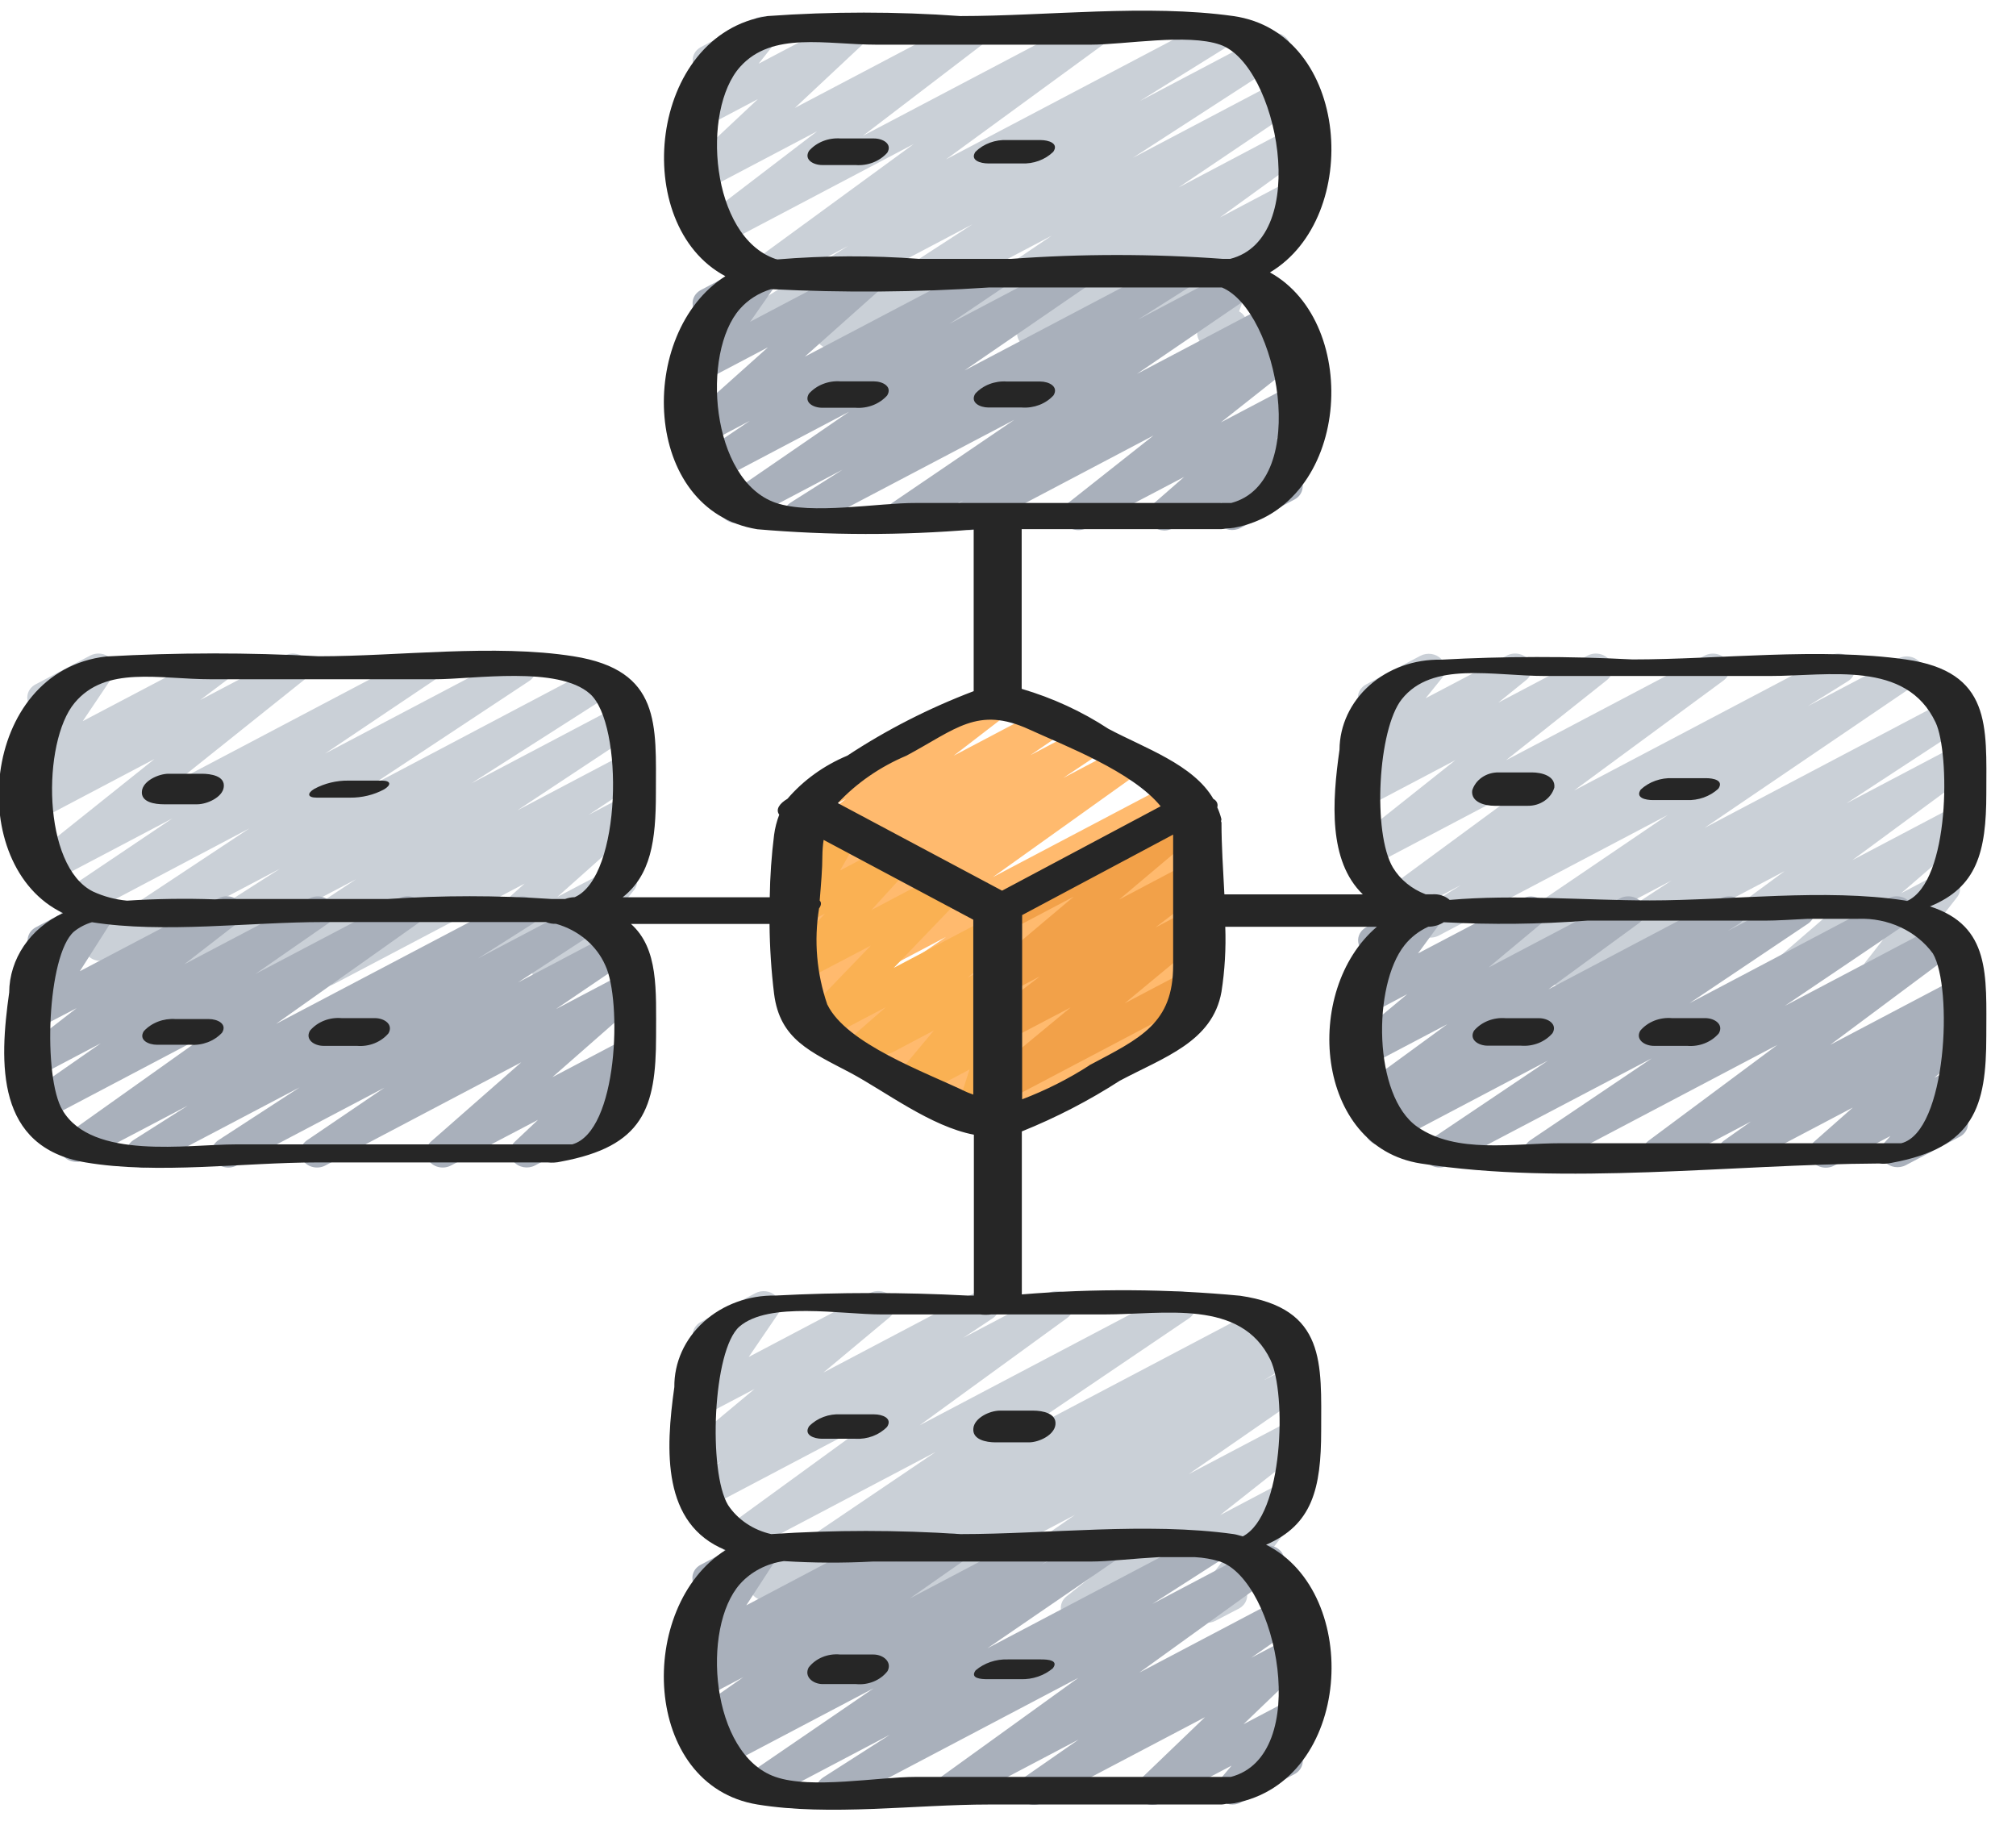 <svg width="93" height="84" viewBox="0 0 93 84" fill="none" xmlns="http://www.w3.org/2000/svg">
<g clip-path="url(docs/protocol/#clip0_44_571)">
<path d="M38.382 16.1C38.048 16.1 37.753 15.903 37.651 15.612C37.55 15.322 37.666 15.005 37.939 14.829L44.857 10.349L35.707 15.169C35.349 15.358 34.892 15.255 34.672 14.936C34.452 14.617 34.549 14.197 34.89 13.985L39.123 11.347L35.676 13.16C35.329 13.343 34.885 13.252 34.659 12.949C34.432 12.647 34.499 12.237 34.812 12.008L42.15 6.644L32.971 11.48C32.627 11.66 32.189 11.571 31.961 11.274C31.733 10.977 31.792 10.571 32.095 10.338L37.697 6.054L32.647 8.714C32.316 8.888 31.893 8.813 31.658 8.537C31.423 8.261 31.447 7.869 31.715 7.619L34.962 4.572L32.647 5.792C32.334 5.958 31.935 5.901 31.692 5.655C31.45 5.409 31.429 5.042 31.642 4.774L32.673 3.476C32.335 3.458 32.05 3.24 31.972 2.939C31.894 2.638 32.041 2.326 32.334 2.171L34.838 0.851C35.152 0.685 35.55 0.742 35.793 0.988C36.036 1.234 36.057 1.602 35.843 1.869L34.995 2.939L38.985 0.84C39.317 0.666 39.738 0.741 39.974 1.016C40.209 1.291 40.186 1.683 39.92 1.933L36.669 4.977L44.532 0.84C44.877 0.652 45.322 0.739 45.553 1.04C45.783 1.34 45.721 1.752 45.409 1.984L39.805 6.266L50.115 0.84C50.462 0.657 50.905 0.749 51.132 1.051C51.358 1.353 51.292 1.763 50.978 1.992L43.643 7.35L56.009 0.84C56.367 0.651 56.824 0.754 57.044 1.073C57.264 1.392 57.167 1.813 56.825 2.024L52.58 4.662L58.354 1.62C58.711 1.411 59.185 1.507 59.414 1.833C59.642 2.159 59.538 2.592 59.181 2.8L52.26 7.28L59.385 3.527C59.737 3.338 60.19 3.434 60.414 3.746C60.639 4.058 60.556 4.476 60.225 4.696L54.372 8.646L59.408 5.986C59.756 5.805 60.199 5.898 60.424 6.201C60.649 6.504 60.581 6.914 60.267 7.141L56.278 10.03L59.401 8.383C59.734 8.216 60.15 8.297 60.381 8.572C60.611 8.847 60.586 9.235 60.322 9.484L56.905 12.639C57.018 12.665 57.122 12.713 57.212 12.779C57.459 12.963 57.556 13.266 57.456 13.542L57.161 14.363C57.269 14.424 57.358 14.508 57.421 14.609C57.633 14.944 57.507 15.372 57.14 15.565L56.373 15.967C56.097 16.112 55.752 16.087 55.506 15.904C55.259 15.721 55.161 15.418 55.261 15.143L55.368 14.847L53.229 15.974C52.897 16.141 52.48 16.061 52.25 15.785C52.02 15.51 52.045 15.123 52.309 14.874L55.187 12.23L48.066 15.982C47.718 16.164 47.276 16.071 47.05 15.768C46.825 15.465 46.894 15.055 47.207 14.828L51.196 11.937L43.501 15.996C43.148 16.185 42.695 16.089 42.471 15.777C42.246 15.465 42.33 15.047 42.66 14.828L48.513 10.873L38.767 16.006C38.65 16.068 38.517 16.1 38.382 16.1Z" fill="#CAD0D7"/>
<path d="M36.515 74.9C36.177 74.899 35.879 74.697 35.782 74.401C35.684 74.105 35.811 73.786 36.093 73.616L36.963 73.091L35.71 73.751C35.358 73.929 34.916 73.83 34.695 73.523C34.474 73.216 34.551 72.806 34.87 72.583L43.166 66.973L34.318 71.632C33.971 71.809 33.534 71.715 33.31 71.415C33.087 71.116 33.151 70.71 33.457 70.48L40.26 65.531L32.742 69.493C32.389 69.681 31.936 69.583 31.713 69.27C31.49 68.958 31.575 68.54 31.906 68.321L33.263 67.418L32.649 67.739C32.311 67.911 31.886 67.826 31.657 67.542C31.428 67.257 31.467 66.861 31.748 66.619L34.806 64.071L32.649 65.205C32.343 65.369 31.954 65.32 31.708 65.088C31.461 64.855 31.422 64.498 31.613 64.225L32.966 62.242C32.62 62.349 32.239 62.218 32.057 61.929C31.846 61.595 31.971 61.168 32.336 60.974L34.84 59.654C35.145 59.49 35.535 59.538 35.781 59.771C36.027 60.004 36.066 60.361 35.875 60.634L34.538 62.594L40.142 59.64C40.48 59.468 40.905 59.553 41.134 59.837C41.363 60.122 41.324 60.517 41.043 60.76L37.985 63.312L44.953 59.64C45.307 59.452 45.76 59.55 45.983 59.863C46.206 60.175 46.121 60.593 45.79 60.812L44.438 61.709L48.372 59.64C48.719 59.46 49.159 59.553 49.384 59.854C49.609 60.155 49.544 60.563 49.234 60.792L42.425 65.744L54.015 59.64C54.366 59.458 54.813 59.556 55.035 59.864C55.257 60.172 55.179 60.585 54.855 60.807L46.571 66.415L58.206 60.285C58.564 60.11 59.009 60.218 59.222 60.533C59.436 60.848 59.344 61.261 59.012 61.474L58.13 62.006L59.136 61.477C59.493 61.291 59.948 61.395 60.166 61.714C60.384 62.032 60.289 62.45 59.949 62.663L58.301 63.668L59.401 63.088C59.752 62.905 60.199 63.001 60.422 63.309C60.646 63.617 60.569 64.03 60.247 64.253L54.84 67.995L59.403 65.593C59.745 65.417 60.177 65.504 60.405 65.796C60.633 66.088 60.582 66.489 60.288 66.727L56.284 69.888L59.312 68.293C59.624 68.129 60.018 68.185 60.261 68.426C60.504 68.668 60.531 69.031 60.325 69.3L57.381 73.177C57.398 73.198 57.415 73.221 57.43 73.245C57.642 73.58 57.516 74.008 57.149 74.201L56.075 74.761C55.764 74.924 55.371 74.868 55.129 74.628C54.886 74.387 54.859 74.025 55.063 73.756L57.112 71.071L50.081 74.772C49.739 74.949 49.307 74.861 49.079 74.569C48.851 74.277 48.902 73.876 49.196 73.638L53.194 70.48L45.021 74.788C44.671 74.97 44.226 74.873 44.002 74.567C43.779 74.26 43.854 73.849 44.174 73.624L49.589 69.877L40.248 74.796C39.891 74.982 39.436 74.878 39.218 74.559C39 74.241 39.095 73.823 39.435 73.611L41.072 72.601L36.893 74.803C36.778 74.865 36.648 74.898 36.515 74.9Z" fill="#CAD0D7"/>
<path d="M67.607 45.5C67.276 45.5 66.983 45.307 66.879 45.022C66.775 44.736 66.882 44.421 67.146 44.24L76.935 37.592L66.373 43.155C66.016 43.344 65.559 43.242 65.339 42.922C65.119 42.603 65.215 42.183 65.557 41.971L67.398 40.824L64.82 42.182C64.474 42.364 64.032 42.273 63.805 41.972C63.579 41.67 63.644 41.261 63.955 41.031L70.85 35.958L63.364 39.9C63.022 40.079 62.587 39.992 62.358 39.7C62.13 39.407 62.181 39.003 62.478 38.766L67.133 35.067L63.334 37.069C62.992 37.253 62.554 37.169 62.322 36.875C62.09 36.582 62.142 36.176 62.441 35.938L63.724 34.901L63.334 35.107C63.019 35.272 62.62 35.213 62.379 34.965C62.137 34.718 62.119 34.349 62.335 34.083L63.318 32.871C62.99 32.836 62.723 32.614 62.655 32.319C62.588 32.023 62.735 31.722 63.021 31.57L65.525 30.25C65.84 30.085 66.238 30.144 66.48 30.391C66.721 30.639 66.74 31.007 66.523 31.273L65.766 32.207L69.511 30.24C69.852 30.06 70.287 30.145 70.517 30.437C70.747 30.728 70.698 31.132 70.404 31.37L69.118 32.41L73.237 30.24C73.579 30.061 74.014 30.148 74.243 30.441C74.472 30.734 74.421 31.137 74.124 31.374L69.471 35.07L78.642 30.24C78.989 30.061 79.428 30.154 79.653 30.454C79.878 30.754 79.814 31.161 79.506 31.391L72.613 36.465L84.427 30.24C84.784 30.051 85.241 30.154 85.461 30.473C85.681 30.792 85.585 31.213 85.243 31.425L83.402 32.57L87.582 30.369C87.934 30.188 88.378 30.286 88.6 30.593C88.822 30.901 88.746 31.312 88.425 31.535L78.633 38.187L89.873 32.265C90.228 32.075 90.684 32.174 90.906 32.489C91.129 32.805 91.04 33.224 90.703 33.441L85.18 37.055L90.1 34.464C90.447 34.285 90.886 34.378 91.111 34.678C91.336 34.977 91.272 35.385 90.964 35.615L85.453 39.675L90.1 37.226C90.439 37.038 90.879 37.117 91.115 37.407C91.351 37.698 91.306 38.105 91.01 38.346L87.704 41.201L89.275 40.373C89.588 40.209 89.983 40.267 90.225 40.51C90.467 40.754 90.491 41.119 90.281 41.387L88.159 44.095C88.312 44.421 88.174 44.8 87.837 44.977L87.07 45.381C86.757 45.545 86.362 45.488 86.12 45.244C85.877 45 85.854 44.636 86.064 44.368L86.977 43.203L82.834 45.388C82.495 45.58 82.052 45.502 81.815 45.21C81.577 44.918 81.624 44.509 81.923 44.268L85.228 41.415L77.674 45.394C77.328 45.573 76.889 45.48 76.664 45.18C76.439 44.88 76.503 44.473 76.811 44.243L82.325 40.183L72.418 45.401C72.064 45.583 71.616 45.482 71.396 45.171C71.176 44.859 71.26 44.445 71.588 44.226L77.111 40.614L68.007 45.411C67.885 45.474 67.747 45.505 67.607 45.5Z" fill="#CAD0D7"/>
<path d="M6.846 45.5C6.511 45.5 6.214 45.302 6.113 45.01C6.012 44.719 6.131 44.401 6.406 44.226L12.912 40.073L5.019 44.231C4.665 44.416 4.215 44.317 3.993 44.005C3.771 43.693 3.856 43.277 4.185 43.058L11.507 38.209L3.8 42.28C3.447 42.471 2.992 42.375 2.767 42.061C2.542 41.748 2.628 41.328 2.961 41.109L7.954 37.749L2.248 40.755C1.905 40.941 1.463 40.856 1.232 40.56C1 40.264 1.055 39.855 1.359 39.62L7.128 35.01L1.962 37.734C1.616 37.918 1.173 37.828 0.946 37.527C0.718 37.227 0.782 36.817 1.092 36.586L2.294 35.683L1.962 35.858C1.657 36.022 1.267 35.974 1.021 35.741C0.775 35.508 0.736 35.151 0.927 34.878L2.308 32.824C1.933 32.958 1.508 32.806 1.335 32.474C1.161 32.143 1.298 31.746 1.648 31.564L4.152 30.244C4.458 30.078 4.848 30.126 5.095 30.36C5.342 30.593 5.381 30.951 5.189 31.224L3.816 33.265L9.566 30.24C9.912 30.057 10.353 30.147 10.581 30.447C10.809 30.746 10.746 31.155 10.438 31.386L9.232 32.292L13.129 30.24C13.47 30.061 13.904 30.148 14.133 30.44C14.362 30.732 14.312 31.135 14.017 31.372L8.25 35.98L19.143 30.24C19.496 30.049 19.952 30.145 20.176 30.458C20.401 30.772 20.316 31.192 19.982 31.41L14.996 34.759L23.58 30.24C23.933 30.055 24.384 30.154 24.605 30.466C24.827 30.778 24.743 31.194 24.413 31.413L17.081 36.26L27.429 30.8C27.785 30.607 28.245 30.707 28.468 31.026C28.691 31.345 28.596 31.767 28.253 31.98L21.746 36.134L28.585 32.53C28.939 32.337 29.398 32.434 29.622 32.751C29.847 33.067 29.756 33.489 29.418 33.705L23.865 37.38L28.723 34.821C29.077 34.623 29.54 34.718 29.766 35.036C29.993 35.354 29.901 35.779 29.559 35.994L27.156 37.586L28.726 36.76C29.061 36.581 29.489 36.659 29.724 36.941C29.959 37.223 29.925 37.621 29.646 37.867L25.708 41.375L28.245 40.04C28.56 39.876 28.957 39.934 29.198 40.181C29.44 40.427 29.459 40.794 29.246 41.06L26.791 44.107C26.928 44.429 26.786 44.794 26.458 44.966L25.691 45.368C25.377 45.532 24.98 45.474 24.738 45.227C24.497 44.981 24.477 44.614 24.691 44.348L25.838 42.922L21.183 45.374C20.849 45.55 20.423 45.471 20.189 45.191C19.956 44.91 19.987 44.515 20.263 44.268L24.201 40.758L15.418 45.385C15.064 45.573 14.611 45.475 14.388 45.162C14.165 44.849 14.25 44.432 14.582 44.213L16.992 42.612L11.713 45.392C11.359 45.577 10.909 45.478 10.687 45.166C10.465 44.853 10.55 44.438 10.879 44.219L16.427 40.556L7.222 45.402C7.108 45.464 6.978 45.498 6.846 45.5Z" fill="#CAD0D7"/>
<path d="M45.721 52.38C45.396 52.38 45.106 52.194 44.997 51.914C44.888 51.635 44.984 51.323 45.236 51.136L47.23 49.661L43.967 51.38C43.622 51.559 43.185 51.468 42.959 51.17C42.732 50.873 42.792 50.468 43.096 50.235L47.562 46.872L41.508 50.061C41.162 50.248 40.717 50.159 40.488 49.858C40.259 49.557 40.323 49.145 40.635 48.915L47.603 43.667L38.51 48.46C38.159 48.641 37.714 48.543 37.492 48.235C37.27 47.928 37.347 47.517 37.667 47.293L43.64 43.219L37.263 46.579C36.914 46.759 36.473 46.664 36.249 46.362C36.026 46.059 36.094 45.651 36.406 45.423L43.094 40.627L37.253 43.707C36.899 43.897 36.444 43.8 36.22 43.485C35.996 43.17 36.084 42.751 36.419 42.533L38.089 41.425L37.253 41.864C36.902 42.049 36.453 41.953 36.23 41.644C36.006 41.335 36.085 40.92 36.409 40.698L37.873 39.697L37.259 40.023C36.916 40.203 36.478 40.114 36.251 39.818C36.023 39.522 36.08 39.116 36.382 38.882L39.039 36.84L37.743 37.52C37.376 37.71 36.91 37.595 36.699 37.261C36.488 36.928 36.612 36.502 36.975 36.308L45.778 31.669C46.121 31.49 46.559 31.579 46.786 31.875C47.014 32.171 46.957 32.576 46.655 32.81L43.992 34.86L48.154 32.666C48.505 32.481 48.954 32.578 49.178 32.887C49.401 33.196 49.322 33.61 48.998 33.832L47.533 34.835L49.891 33.593C50.245 33.403 50.7 33.5 50.924 33.815C51.148 34.129 51.06 34.549 50.725 34.766L49.048 35.886L51.628 34.527C51.977 34.338 52.427 34.43 52.654 34.737C52.881 35.044 52.807 35.459 52.485 35.685L45.802 40.46L54.113 36.082C54.464 35.905 54.905 36.004 55.126 36.31C55.346 36.616 55.271 37.025 54.954 37.248L48.978 41.324L54.808 38.255C55.154 38.072 55.595 38.162 55.823 38.462C56.051 38.761 55.988 39.17 55.68 39.402L48.705 44.66L54.805 41.44C55.151 41.257 55.592 41.347 55.82 41.647C56.047 41.946 55.985 42.355 55.676 42.587L51.215 45.94L54.805 44.05C55.151 43.873 55.587 43.965 55.812 44.263C56.037 44.561 55.976 44.966 55.672 45.198L53.677 46.675L54.555 46.214C54.919 46.04 55.369 46.159 55.575 46.484C55.78 46.809 55.669 47.224 55.322 47.425L46.097 52.286C45.983 52.347 45.853 52.379 45.721 52.38Z" fill="#FFBA6E"/>
<path d="M46.069 50.861C45.752 50.86 45.468 50.682 45.354 50.413C45.24 50.143 45.319 49.837 45.553 49.642L49.389 46.47L46.454 48.01C46.11 48.19 45.672 48.101 45.444 47.804C45.216 47.507 45.275 47.101 45.578 46.868L47.973 45.036L46.451 45.837C46.113 46.017 45.681 45.935 45.448 45.648C45.216 45.36 45.258 44.959 45.546 44.717L49.535 41.357L46.448 42.986C46.081 43.179 45.611 43.064 45.399 42.729C45.187 42.393 45.313 41.965 45.681 41.772L54.714 37.012C55.053 36.832 55.485 36.914 55.717 37.202C55.949 37.489 55.907 37.89 55.62 38.132L51.63 41.492L54.814 39.812C55.159 39.627 55.601 39.716 55.83 40.015C56.059 40.314 55.998 40.723 55.69 40.956L53.297 42.785L54.814 41.987C55.152 41.818 55.575 41.903 55.803 42.187C56.031 42.471 55.992 42.865 55.713 43.107L51.887 46.277L54.814 44.737C55.178 44.563 55.628 44.682 55.834 45.007C56.04 45.332 55.928 45.747 55.581 45.948L46.462 50.753C46.344 50.821 46.208 50.859 46.069 50.861Z" fill="#F2A149"/>
<path d="M44.846 52.139C44.604 52.138 44.377 52.034 44.232 51.857C44.087 51.68 44.043 51.451 44.111 51.24L44.725 49.334L42.424 50.548C42.107 50.719 41.703 50.661 41.459 50.41C41.215 50.159 41.201 49.785 41.425 49.519L43.079 47.534L39.901 49.214C39.565 49.402 39.127 49.326 38.889 49.039C38.651 48.752 38.691 48.346 38.981 48.102L40.866 46.456L37.938 47.996C37.613 48.164 37.202 48.095 36.965 47.831C36.729 47.568 36.734 47.187 36.979 46.929L40.174 43.615L37.239 45.155C36.917 45.325 36.509 45.259 36.27 45C36.03 44.74 36.029 44.362 36.267 44.101L38.054 42.141L37.238 42.571C36.943 42.726 36.571 42.685 36.325 42.47C36.079 42.255 36.017 41.917 36.175 41.641L37.078 40.059C36.841 40.123 36.585 40.081 36.388 39.945C36.142 39.772 36.034 39.48 36.115 39.207L36.402 38.227C36.349 38.18 36.304 38.126 36.267 38.069C36.056 37.734 36.182 37.307 36.549 37.114L37.038 36.856C37.307 36.714 37.643 36.734 37.89 36.907C38.136 37.08 38.244 37.371 38.163 37.644L38.077 37.933L38.576 37.671C38.871 37.515 39.244 37.555 39.491 37.771C39.737 37.986 39.798 38.324 39.641 38.601L38.754 40.153L41.012 38.963C41.334 38.794 41.743 38.859 41.982 39.119C42.221 39.378 42.222 39.757 41.985 40.017L40.2 41.977L43.455 40.262C43.78 40.092 44.192 40.161 44.43 40.426C44.667 40.691 44.66 41.073 44.413 41.331L41.23 44.646L45.604 42.341C45.94 42.167 46.366 42.247 46.598 42.53C46.83 42.812 46.795 43.208 46.517 43.453L44.635 45.101L45.616 44.584C45.933 44.417 46.334 44.476 46.576 44.726C46.818 44.976 46.833 45.348 46.612 45.613L44.954 47.6L45.63 47.244C45.902 47.1 46.243 47.123 46.489 47.3C46.736 47.477 46.84 47.774 46.75 48.049L46.075 50.116C46.413 50.134 46.699 50.352 46.777 50.653C46.855 50.954 46.708 51.266 46.414 51.42L45.227 52.045C45.111 52.106 44.98 52.138 44.846 52.139Z" fill="#FAB153"/>
<path d="M38.415 83.26C38.08 83.259 37.785 83.061 37.684 82.77C37.583 82.479 37.701 82.162 37.974 81.987L41.06 80.013L35.266 83.064C34.915 83.244 34.471 83.146 34.249 82.839C34.027 82.532 34.103 82.12 34.424 81.897L40.303 77.874L33.034 81.701C32.681 81.864 32.251 81.755 32.04 81.45C31.829 81.144 31.907 80.743 32.219 80.522L32.554 80.308C32.199 80.435 31.796 80.304 31.608 80.001C31.42 79.699 31.504 79.316 31.805 79.103L34.288 77.363L32.654 78.222C32.305 78.402 31.864 78.307 31.64 78.005C31.417 77.702 31.485 77.294 31.797 77.066L32.321 76.692C32.099 76.707 31.881 76.632 31.725 76.486C31.48 76.26 31.433 75.91 31.612 75.636L33.063 73.405C32.691 73.583 32.23 73.454 32.032 73.116C31.833 72.778 31.969 72.356 32.337 72.171L34.834 70.856C35.136 70.696 35.517 70.743 35.763 70.97C36.008 71.196 36.055 71.545 35.877 71.819L34.427 74.05L40.527 70.83C40.876 70.647 41.32 70.741 41.545 71.045C41.771 71.348 41.701 71.76 41.385 71.987L41.304 72.044L43.605 70.83C43.955 70.647 44.4 70.742 44.624 71.048C44.849 71.354 44.775 71.766 44.456 71.991L41.972 73.731L47.48 70.83C47.835 70.655 48.277 70.76 48.493 71.07C48.71 71.381 48.626 71.791 48.301 72.009L48.056 72.167L50.595 70.83C50.946 70.649 51.391 70.747 51.613 71.055C51.835 71.362 51.758 71.773 51.437 71.996L45.552 76.03L55.413 70.836C55.767 70.658 56.211 70.762 56.428 71.073C56.646 71.383 56.562 71.795 56.236 72.013L53.156 73.986L58.094 71.383C58.443 71.198 58.889 71.29 59.116 71.594C59.343 71.898 59.272 72.311 58.955 72.538L52.563 77.15L59.394 73.552C59.744 73.371 60.187 73.468 60.41 73.773C60.633 74.078 60.56 74.489 60.242 74.714L57.72 76.468L59.408 75.579C59.738 75.405 60.158 75.479 60.395 75.752C60.63 76.026 60.61 76.416 60.347 76.668L57.364 79.533L59.408 78.456C59.725 78.291 60.125 78.353 60.365 78.603C60.606 78.854 60.619 79.225 60.397 79.489L59.503 80.549C59.711 80.592 59.89 80.712 59.995 80.881C60.207 81.215 60.082 81.643 59.716 81.837L57.24 83.142C56.925 83.314 56.52 83.254 56.279 83.002C56.038 82.75 56.025 82.378 56.249 82.113L56.815 81.444L53.545 83.16C53.215 83.334 52.795 83.261 52.559 82.988C52.323 82.715 52.342 82.325 52.605 82.072L55.587 79.209L48.077 83.16C47.727 83.341 47.284 83.244 47.061 82.939C46.838 82.634 46.911 82.223 47.229 81.998L49.756 80.241L44.212 83.16C43.864 83.342 43.422 83.249 43.196 82.946C42.971 82.643 43.04 82.233 43.353 82.005L49.745 77.394L38.798 83.16C38.682 83.224 38.55 83.258 38.415 83.26Z" fill="#A9B0BB"/>
<path d="M36.907 24.459C36.572 24.459 36.276 24.26 36.176 23.969C36.076 23.677 36.195 23.36 36.469 23.185L38.87 21.664L34.358 24.044C34.007 24.227 33.56 24.13 33.337 23.823C33.114 23.515 33.191 23.102 33.513 22.879L39.171 18.991L32.861 22.316C32.508 22.505 32.055 22.408 31.831 22.096C31.607 21.785 31.69 21.367 32.02 21.147L34.587 19.414L32.647 20.436C32.313 20.612 31.887 20.534 31.653 20.253C31.42 19.972 31.451 19.577 31.727 19.33L35.429 16.019L32.646 17.485C32.34 17.643 31.956 17.592 31.713 17.361C31.47 17.129 31.43 16.776 31.616 16.505L32.908 14.661C32.537 14.748 32.152 14.572 32.007 14.248C31.862 13.924 32.001 13.552 32.333 13.377L34.837 12.057C35.142 11.898 35.527 11.949 35.77 12.181C36.013 12.412 36.053 12.765 35.866 13.037L34.608 14.84L39.918 12.04C40.253 11.864 40.679 11.942 40.912 12.223C41.146 12.504 41.114 12.899 40.839 13.146L37.129 16.451L45.52 12.04C45.872 11.851 46.325 11.948 46.55 12.259C46.774 12.571 46.691 12.989 46.361 13.209L43.797 14.939L49.3 12.04C49.652 11.85 50.105 11.945 50.331 12.256C50.556 12.567 50.475 12.985 50.145 13.206L44.493 17.088L54.079 12.04C54.435 11.859 54.883 11.962 55.101 12.276C55.319 12.59 55.231 13.004 54.9 13.22L52.496 14.743L57.228 12.244C57.579 12.059 58.028 12.156 58.251 12.465C58.475 12.774 58.396 13.188 58.071 13.411L52.448 17.247L59.09 13.747C59.447 13.548 59.913 13.647 60.136 13.969C60.361 14.291 60.261 14.718 59.913 14.928L59.567 15.148C59.914 15.054 60.285 15.193 60.458 15.482C60.632 15.771 60.561 16.132 60.288 16.348L56.319 19.484L59.405 17.86C59.744 17.669 60.187 17.746 60.424 18.038C60.662 18.33 60.615 18.739 60.316 18.98L58.875 20.24L59.405 19.96C59.727 19.791 60.136 19.857 60.375 20.117C60.614 20.378 60.613 20.757 60.374 21.017L59.647 21.802C59.908 21.911 60.081 22.145 60.094 22.406C60.107 22.668 59.959 22.915 59.71 23.045L57.226 24.354C56.903 24.525 56.492 24.459 56.253 24.198C56.014 23.936 56.015 23.556 56.256 23.296L56.368 23.176L54.093 24.374C53.757 24.552 53.328 24.471 53.095 24.187C52.862 23.904 52.899 23.506 53.18 23.261L54.623 22.001L50.129 24.36C49.786 24.54 49.35 24.453 49.121 24.159C48.892 23.865 48.945 23.461 49.243 23.225L53.211 20.09L45.107 24.36C44.751 24.546 44.298 24.444 44.078 24.128C43.858 23.813 43.949 23.395 44.285 23.18L44.438 23.085L42.008 24.36C41.656 24.552 41.2 24.457 40.974 24.145C40.748 23.832 40.832 23.412 41.164 23.192L46.795 19.362L37.29 24.36C37.174 24.424 37.042 24.458 36.907 24.459Z" fill="#A9B0BB"/>
<path d="M6.597 53.86C6.263 53.859 5.967 53.66 5.867 53.369C5.767 53.077 5.886 52.76 6.16 52.586L8.663 50.998L3.906 53.498C3.557 53.683 3.112 53.589 2.886 53.284C2.66 52.979 2.732 52.567 3.05 52.341L9.569 47.707L2.148 51.617C1.798 51.794 1.358 51.696 1.137 51.392C0.916 51.089 0.987 50.681 1.301 50.455L4.649 48.124L1.962 49.539C1.619 49.721 1.18 49.633 0.951 49.337C0.722 49.041 0.779 48.634 1.082 48.4L3.537 46.501L1.962 47.32C1.663 47.471 1.291 47.423 1.049 47.202C0.807 46.981 0.755 46.641 0.921 46.368L2.44 43.974L2.421 43.984C2.055 44.174 1.589 44.059 1.378 43.725C1.167 43.392 1.29 42.966 1.654 42.772L4.158 41.451C4.459 41.292 4.84 41.338 5.086 41.562C5.332 41.787 5.381 42.135 5.206 42.409L3.682 44.8L10.074 41.44C10.418 41.255 10.86 41.342 11.09 41.639C11.32 41.937 11.262 42.346 10.956 42.58L8.501 44.48L14.278 41.44C14.628 41.258 15.073 41.355 15.296 41.661C15.519 41.968 15.444 42.379 15.125 42.604L11.777 44.928L18.411 41.44C18.761 41.25 19.213 41.342 19.44 41.65C19.668 41.958 19.592 42.375 19.267 42.599L12.734 47.228L23.738 41.44C24.093 41.259 24.542 41.363 24.76 41.676C24.978 41.99 24.89 42.404 24.559 42.62L22.056 44.208L26.796 41.712C27.149 41.529 27.598 41.63 27.818 41.942C28.038 42.253 27.954 42.668 27.626 42.886L23.89 45.321L28.355 42.969C28.706 42.782 29.157 42.879 29.381 43.189C29.605 43.499 29.524 43.915 29.197 44.137L25.639 46.55L28.721 44.926C29.057 44.742 29.492 44.818 29.729 45.103C29.965 45.389 29.928 45.791 29.642 46.036L25.484 49.686L28.723 47.98C29.054 47.805 29.475 47.88 29.711 48.155C29.946 48.429 29.924 48.82 29.659 49.072L28.585 50.088L28.637 50.061C28.875 49.923 29.176 49.916 29.422 50.041C29.668 50.166 29.819 50.404 29.816 50.662C29.812 50.919 29.654 51.153 29.404 51.272L24.68 53.76C24.349 53.932 23.93 53.857 23.696 53.584C23.461 53.31 23.482 52.921 23.744 52.67L24.818 51.655L20.817 53.755C20.481 53.939 20.046 53.863 19.809 53.577C19.573 53.292 19.61 52.889 19.896 52.644L24.049 49L15.011 53.76C14.659 53.947 14.209 53.85 13.985 53.54C13.761 53.23 13.842 52.814 14.169 52.593L17.735 50.172L10.919 53.76C10.565 53.95 10.109 53.851 9.886 53.535C9.663 53.22 9.753 52.8 10.089 52.584L13.824 50.157L6.973 53.76C6.86 53.822 6.73 53.857 6.597 53.86Z" fill="#A9B0BB"/>
<path d="M71.048 53.859C70.718 53.859 70.425 53.666 70.32 53.38C70.216 53.095 70.324 52.78 70.588 52.599L76.195 48.819L66.789 53.76C66.437 53.944 65.988 53.846 65.766 53.536C65.544 53.226 65.624 52.812 65.95 52.591L71.406 48.924L64.141 52.752C63.785 52.941 63.328 52.839 63.107 52.522C62.886 52.204 62.98 51.783 63.32 51.57L63.845 51.24L63.464 51.439C63.117 51.618 62.677 51.525 62.452 51.225C62.227 50.924 62.292 50.516 62.602 50.286L66.766 47.243L63.332 49.05C62.995 49.222 62.569 49.137 62.34 48.853C62.112 48.568 62.151 48.173 62.432 47.93L64.917 45.858L63.332 46.698C63.023 46.861 62.632 46.809 62.388 46.571C62.144 46.333 62.112 45.973 62.311 45.703L63.51 44.068C63.207 44.092 62.914 43.958 62.754 43.722C62.542 43.387 62.668 42.959 63.035 42.766L65.513 41.454C65.821 41.291 66.213 41.343 66.457 41.581C66.701 41.819 66.733 42.179 66.534 42.449L65.413 43.979L70.247 41.44C70.585 41.268 71.01 41.352 71.239 41.637C71.468 41.922 71.429 42.317 71.148 42.56L68.665 44.63L74.729 41.44C75.076 41.257 75.519 41.348 75.746 41.651C75.972 41.953 75.906 42.363 75.593 42.592L71.43 45.636L79.394 41.436C79.75 41.252 80.201 41.356 80.42 41.671C80.638 41.986 80.548 42.402 80.214 42.617L79.695 42.946L82.561 41.44C82.914 41.254 83.364 41.352 83.587 41.663C83.81 41.974 83.727 42.39 83.399 42.61L77.94 46.274L87.104 41.44C87.457 41.251 87.909 41.347 88.134 41.659C88.358 41.971 88.275 42.389 87.945 42.609L82.335 46.399L89.494 42.627C89.84 42.45 90.277 42.542 90.502 42.84C90.727 43.138 90.666 43.543 90.361 43.775L84.43 48.195L90.091 45.213C90.441 45.033 90.882 45.13 91.105 45.434C91.328 45.738 91.257 46.147 90.941 46.373L89.714 47.239L90.097 47.037C90.432 46.86 90.859 46.939 91.093 47.22C91.327 47.503 91.292 47.9 91.013 48.146L89.235 49.715L90.097 49.263C90.418 49.095 90.825 49.16 91.064 49.417C91.303 49.675 91.307 50.051 91.073 50.313L90.295 51.177C90.571 51.274 90.762 51.507 90.785 51.776C90.808 52.045 90.659 52.302 90.403 52.437L87.919 53.746C87.598 53.915 87.19 53.851 86.95 53.593C86.709 53.335 86.706 52.957 86.941 52.696L87.207 52.402L84.617 53.764C84.281 53.946 83.85 53.868 83.614 53.585C83.379 53.301 83.414 52.901 83.696 52.655L85.47 51.089L80.395 53.76C80.045 53.939 79.603 53.843 79.381 53.539C79.158 53.234 79.229 52.825 79.545 52.599L80.772 51.733L76.926 53.76C76.58 53.94 76.14 53.849 75.914 53.55C75.688 53.25 75.75 52.843 76.057 52.612L81.992 48.198L71.432 53.76C71.316 53.823 71.183 53.858 71.048 53.859Z" fill="#A9B0BB"/>
<path d="M89.032 41.81C91.188 40.925 91.631 39.32 91.631 36.593C91.631 33.501 91.889 30.981 87.909 30.418C83.93 29.855 79.328 30.418 75.307 30.418C72.362 30.265 69.41 30.269 66.465 30.43C65.24 30.407 64.055 30.833 63.177 31.613C62.299 32.393 61.8 33.462 61.793 34.58C61.45 36.989 61.276 39.712 62.867 41.254H56.482C56.425 40.134 56.348 39.004 56.348 37.943C56.348 37.919 56.331 37.905 56.328 37.883C56.325 37.86 56.351 37.818 56.344 37.782C56.298 37.596 56.234 37.415 56.154 37.24C56.202 37.088 56.127 36.927 55.974 36.852C55.053 35.263 52.801 34.507 51.13 33.617C49.91 32.816 48.561 32.195 47.131 31.774V24.409H56.336C56.421 24.405 56.505 24.392 56.586 24.371C56.698 24.373 56.809 24.364 56.919 24.346C62.3 23.355 62.847 14.923 58.584 12.566C62.867 10.018 62.292 1.506 56.896 0.741C52.907 0.181 48.317 0.741 44.295 0.741C41.337 0.528 38.365 0.528 35.407 0.741C29.918 1.575 29.014 10.375 33.462 12.74C29.355 15.351 29.587 23.547 34.935 24.413C38.255 24.699 41.596 24.703 44.917 24.424V31.881C42.854 32.664 40.898 33.663 39.087 34.857C38.005 35.309 37.058 35.992 36.325 36.847C35.966 37.057 35.765 37.335 35.947 37.58C35.832 37.881 35.752 38.192 35.71 38.508C35.59 39.465 35.523 40.427 35.509 41.39H28.723C30.025 40.359 30.257 38.78 30.257 36.597C30.257 33.445 30.518 30.913 26.452 30.272C22.8 29.695 18.41 30.272 14.71 30.272C11.444 30.095 8.169 30.098 4.904 30.281C-0.927 30.946 -1.654 39.941 2.909 42.119C1.393 42.817 0.434 44.231 0.424 45.78C-0.037 49.045 -0.204 52.92 3.952 53.62C7.262 54.18 11.252 53.62 14.621 53.62H25.265C25.47 53.641 25.678 53.628 25.878 53.581C29.668 52.881 30.265 51.124 30.265 47.8C30.265 45.647 30.383 43.763 29.109 42.62H35.499C35.509 43.699 35.579 44.777 35.71 45.85C35.981 47.95 37.382 48.51 39.238 49.49C40.828 50.337 42.931 51.962 44.926 52.34V59.76C44.823 59.76 44.717 59.76 44.619 59.76C41.673 59.606 38.72 59.606 35.774 59.76C34.537 59.739 33.343 60.176 32.464 60.971C31.585 61.765 31.096 62.851 31.108 63.98C30.697 66.899 30.53 70.305 33.471 71.501C29.346 74.109 29.588 82.362 34.943 83.237C38.266 83.78 42.235 83.237 45.613 83.237H56.353C56.425 83.232 56.495 83.221 56.565 83.205C56.689 83.208 56.814 83.199 56.936 83.178C62.396 82.173 62.864 73.485 58.406 71.254C60.535 70.336 60.947 68.667 60.947 65.995C60.947 62.906 61.192 60.348 57.209 59.769C53.862 59.452 50.49 59.432 47.138 59.707V52.189C48.726 51.549 50.239 50.765 51.657 49.851C53.686 48.769 55.937 48.061 56.348 45.748C56.502 44.755 56.56 43.751 56.523 42.749H63.518C60.06 45.689 60.655 52.905 65.542 53.669C72.188 54.706 79.893 53.704 86.682 53.669C86.876 53.692 87.073 53.681 87.263 53.638C91.081 52.938 91.63 51.041 91.63 47.792C91.631 44.986 91.835 42.713 89.032 41.81ZM56.776 81.964H42.249C40.501 81.964 37.423 82.537 35.773 81.964C32.776 80.926 32.34 75.082 34.14 73.063C34.648 72.496 35.368 72.12 36.161 72.009C37.522 72.095 38.889 72.102 40.251 72.03H40.441H50.296C51.124 72.03 52.301 71.89 53.455 71.827H55.126C55.52 71.847 55.909 71.915 56.282 72.03C58.924 72.948 60.531 81 56.776 81.964ZM58.608 62.727C59.351 64.278 59.222 69.891 57.33 70.869C57.189 70.837 57.062 70.785 56.913 70.764C52.924 70.204 48.335 70.764 44.312 70.764C41.405 70.57 38.486 70.57 35.579 70.764C34.746 70.577 34.028 70.094 33.585 69.423C32.664 67.901 32.871 62.268 34.112 61.191C35.464 60.021 38.824 60.631 40.642 60.631H45.213C45.383 60.652 45.555 60.652 45.725 60.631H50.96C53.686 60.633 57.249 59.899 58.608 62.727ZM34.145 3.08C35.628 1.428 38.111 2.061 40.449 2.061H50.302C51.894 2.061 54.773 1.537 56.285 2.061C58.941 2.976 60.514 10.994 56.746 11.942H56.42C53.162 11.703 49.889 11.703 46.63 11.942H42.414C40.234 11.778 38.043 11.786 35.865 11.966C35.834 11.956 35.796 11.952 35.765 11.942C32.776 10.906 32.342 5.088 34.145 3.08ZM35.78 23.192C32.776 22.148 32.339 16.278 34.134 14.248C34.507 13.825 35.005 13.509 35.57 13.338C38.918 13.509 42.275 13.483 45.619 13.261H56.368C58.94 14.33 60.497 22.221 56.798 23.201H42.256C40.504 23.191 37.436 23.764 35.78 23.191V23.192ZM41.808 34.86C44.081 33.648 45.093 32.551 47.485 33.65C49.114 34.398 52.23 35.582 53.542 37.191L46.227 41.084L38.648 37.045C39.517 36.118 40.595 35.372 41.808 34.86ZM3.437 32.427C4.882 30.687 7.328 31.332 9.727 31.332H20.068C21.857 31.332 25.745 30.698 27.216 32.004C28.779 33.389 28.684 40.445 26.512 41.384H26.503C26.355 41.389 26.209 41.417 26.072 41.467H25.426C22.923 41.298 20.41 41.298 17.908 41.467H10.617C10.393 41.467 10.157 41.467 9.905 41.485C8.557 41.437 7.207 41.458 5.861 41.545C5.314 41.494 4.783 41.352 4.293 41.125C1.933 39.957 1.941 34.227 3.437 32.427ZM26.398 52.787H10.893C8.644 52.787 4.265 53.521 2.888 51.218C1.967 49.692 2.171 44.055 3.412 42.972C3.654 42.777 3.936 42.63 4.242 42.539C7.555 43.064 11.545 42.532 14.898 42.532H25.189C25.334 42.592 25.491 42.62 25.65 42.613C26.685 42.906 27.52 43.609 27.923 44.527C28.691 46.134 28.523 52.186 26.398 52.787ZM38.167 46.347C37.673 44.911 37.542 43.392 37.784 41.903C37.884 41.763 37.905 41.635 37.813 41.539C37.874 40.797 37.937 40.085 37.937 39.474C37.94 39.23 37.959 38.985 37.994 38.742L44.898 42.424V50.49C44.785 50.443 44.68 50.415 44.561 50.358C42.681 49.454 39.048 48.149 38.167 46.34V46.347ZM50.247 49.147C49.281 49.77 48.243 50.293 47.152 50.708V42.21L54.118 38.497V44.527C54.118 47.209 52.625 47.88 50.247 49.14V49.147ZM64.257 40.018C63.308 38.413 63.564 33.642 64.664 32.255C66.066 30.486 68.851 31.182 71.3 31.182H81.622C84.394 31.182 87.932 30.44 89.293 33.327C89.95 34.719 89.976 40.641 87.978 41.559C87.934 41.551 87.897 41.541 87.851 41.534C84.181 40.974 79.822 41.534 76.109 41.534C73.119 41.534 69.88 41.247 66.876 41.511C66.663 41.323 66.37 41.229 66.074 41.252H65.767C65.125 41.009 64.593 40.573 64.257 40.018ZM87.71 52.734H72.005C69.782 52.734 67.189 53.234 65.382 51.976C63.342 50.555 63.309 45.458 64.797 43.593C65.082 43.235 65.456 42.944 65.89 42.746C66.145 42.746 66.394 42.674 66.603 42.54C68.809 42.659 71.02 42.634 73.222 42.466H81.419C81.978 42.466 82.664 42.419 83.397 42.382H85.718C87.095 42.33 88.403 42.936 89.167 43.982C90.094 45.556 89.815 52.198 87.71 52.734Z" fill="#262626"/>
<path d="M40.326 65.24H38.792C38.236 65.206 37.694 65.409 37.324 65.789C37.064 66.188 37.544 66.366 37.92 66.366H39.455C40.011 66.4 40.553 66.197 40.923 65.817C41.182 65.415 40.702 65.24 40.326 65.24Z" fill="#262626"/>
<path d="M44.903 65.88C44.84 66.409 45.495 66.532 45.926 66.532H47.461C47.936 66.532 48.631 66.196 48.688 65.72C48.751 65.191 48.096 65.068 47.664 65.068H46.13C45.653 65.068 44.953 65.404 44.903 65.88Z" fill="#262626"/>
<path d="M40.291 76.318H38.757C38.189 76.262 37.633 76.491 37.304 76.916C37.083 77.336 37.495 77.682 37.956 77.682H39.49C40.057 77.738 40.613 77.509 40.943 77.084C41.164 76.667 40.751 76.318 40.291 76.318Z" fill="#262626"/>
<path d="M48.022 76.544H46.488C45.941 76.527 45.408 76.708 45.007 77.048C44.736 77.42 45.243 77.456 45.555 77.456H47.089C47.636 77.473 48.168 77.292 48.57 76.952C48.847 76.58 48.34 76.544 48.022 76.544Z" fill="#262626"/>
<path d="M37.934 7.613H39.469C40.03 7.656 40.578 7.443 40.932 7.043C41.175 6.635 40.725 6.387 40.319 6.387H38.784C38.223 6.344 37.675 6.557 37.321 6.957C37.072 7.365 37.522 7.613 37.934 7.613Z" fill="#262626"/>
<path d="M45.584 7.539H47.118C47.672 7.568 48.212 7.371 48.59 7C48.858 6.606 48.361 6.461 48.005 6.461H46.471C45.917 6.432 45.378 6.629 45 7C44.731 7.393 45.228 7.539 45.584 7.539Z" fill="#262626"/>
<path d="M40.312 17.591H38.778C38.218 17.549 37.671 17.762 37.316 18.16C37.072 18.567 37.523 18.809 37.93 18.809H39.464C40.024 18.851 40.571 18.639 40.926 18.241C41.175 17.833 40.724 17.591 40.312 17.591Z" fill="#262626"/>
<path d="M47.987 17.599H46.452C45.894 17.558 45.348 17.767 44.989 18.16C44.742 18.567 45.199 18.797 45.602 18.797H47.137C47.695 18.838 48.241 18.629 48.6 18.236C48.847 17.829 48.39 17.599 47.987 17.599Z" fill="#262626"/>
<path d="M7.561 37.1H9.095C9.555 37.1 10.269 36.774 10.322 36.307C10.39 35.787 9.719 35.691 9.31 35.691H7.776C7.315 35.691 6.602 36.018 6.548 36.484C6.481 37.009 7.151 37.1 7.561 37.1Z" fill="#262626"/>
<path d="M14.615 36.793H16.15C16.702 36.799 17.246 36.667 17.722 36.41C18.046 36.214 18.058 36.007 17.604 36.007H16.07C15.517 36.001 14.973 36.133 14.497 36.39C14.173 36.586 14.161 36.793 14.615 36.793Z" fill="#262626"/>
<path d="M9.632 47.006H8.098C7.539 46.966 6.993 47.175 6.633 47.566C6.384 47.971 6.844 48.192 7.246 48.192H8.781C9.34 48.232 9.885 48.024 10.246 47.632C10.493 47.228 10.033 47.006 9.632 47.006Z" fill="#262626"/>
<path d="M17.291 46.963H15.757C15.194 46.915 14.643 47.134 14.298 47.543C14.063 47.956 14.499 48.243 14.928 48.243H16.463C17.026 48.291 17.576 48.072 17.922 47.663C18.156 47.244 17.721 46.963 17.291 46.963Z" fill="#262626"/>
<path d="M68.951 37.169H70.485C71.053 37.175 71.555 36.829 71.703 36.328C71.76 35.792 71.122 35.629 70.666 35.629H69.132C68.563 35.622 68.062 35.968 67.913 36.468C67.857 37.006 68.495 37.169 68.951 37.169Z" fill="#262626"/>
<path d="M76.26 36.906H77.794C78.346 36.93 78.882 36.739 79.27 36.38C79.531 35.994 79.045 35.895 78.699 35.895H77.165C76.614 35.87 76.077 36.061 75.689 36.42C75.428 36.806 75.915 36.906 76.26 36.906Z" fill="#262626"/>
<path d="M70.991 46.966H69.457C68.894 46.919 68.344 47.137 67.996 47.544C67.76 47.956 68.199 48.234 68.626 48.234H70.16C70.723 48.281 71.273 48.063 71.62 47.656C71.857 47.243 71.418 46.966 70.991 46.966Z" fill="#262626"/>
<path d="M78.661 46.963H77.127C76.563 46.915 76.012 47.134 75.666 47.543C75.433 47.954 75.868 48.243 76.298 48.243H77.832C78.396 48.29 78.947 48.071 79.293 47.663C79.526 47.246 79.09 46.963 78.661 46.963Z" fill="#262626"/>
</g>
<defs>
<clipPath id="clip0_44_571">
<rect width="92.055" height="84" fill="white"/>
</clipPath>
</defs>
</svg>
